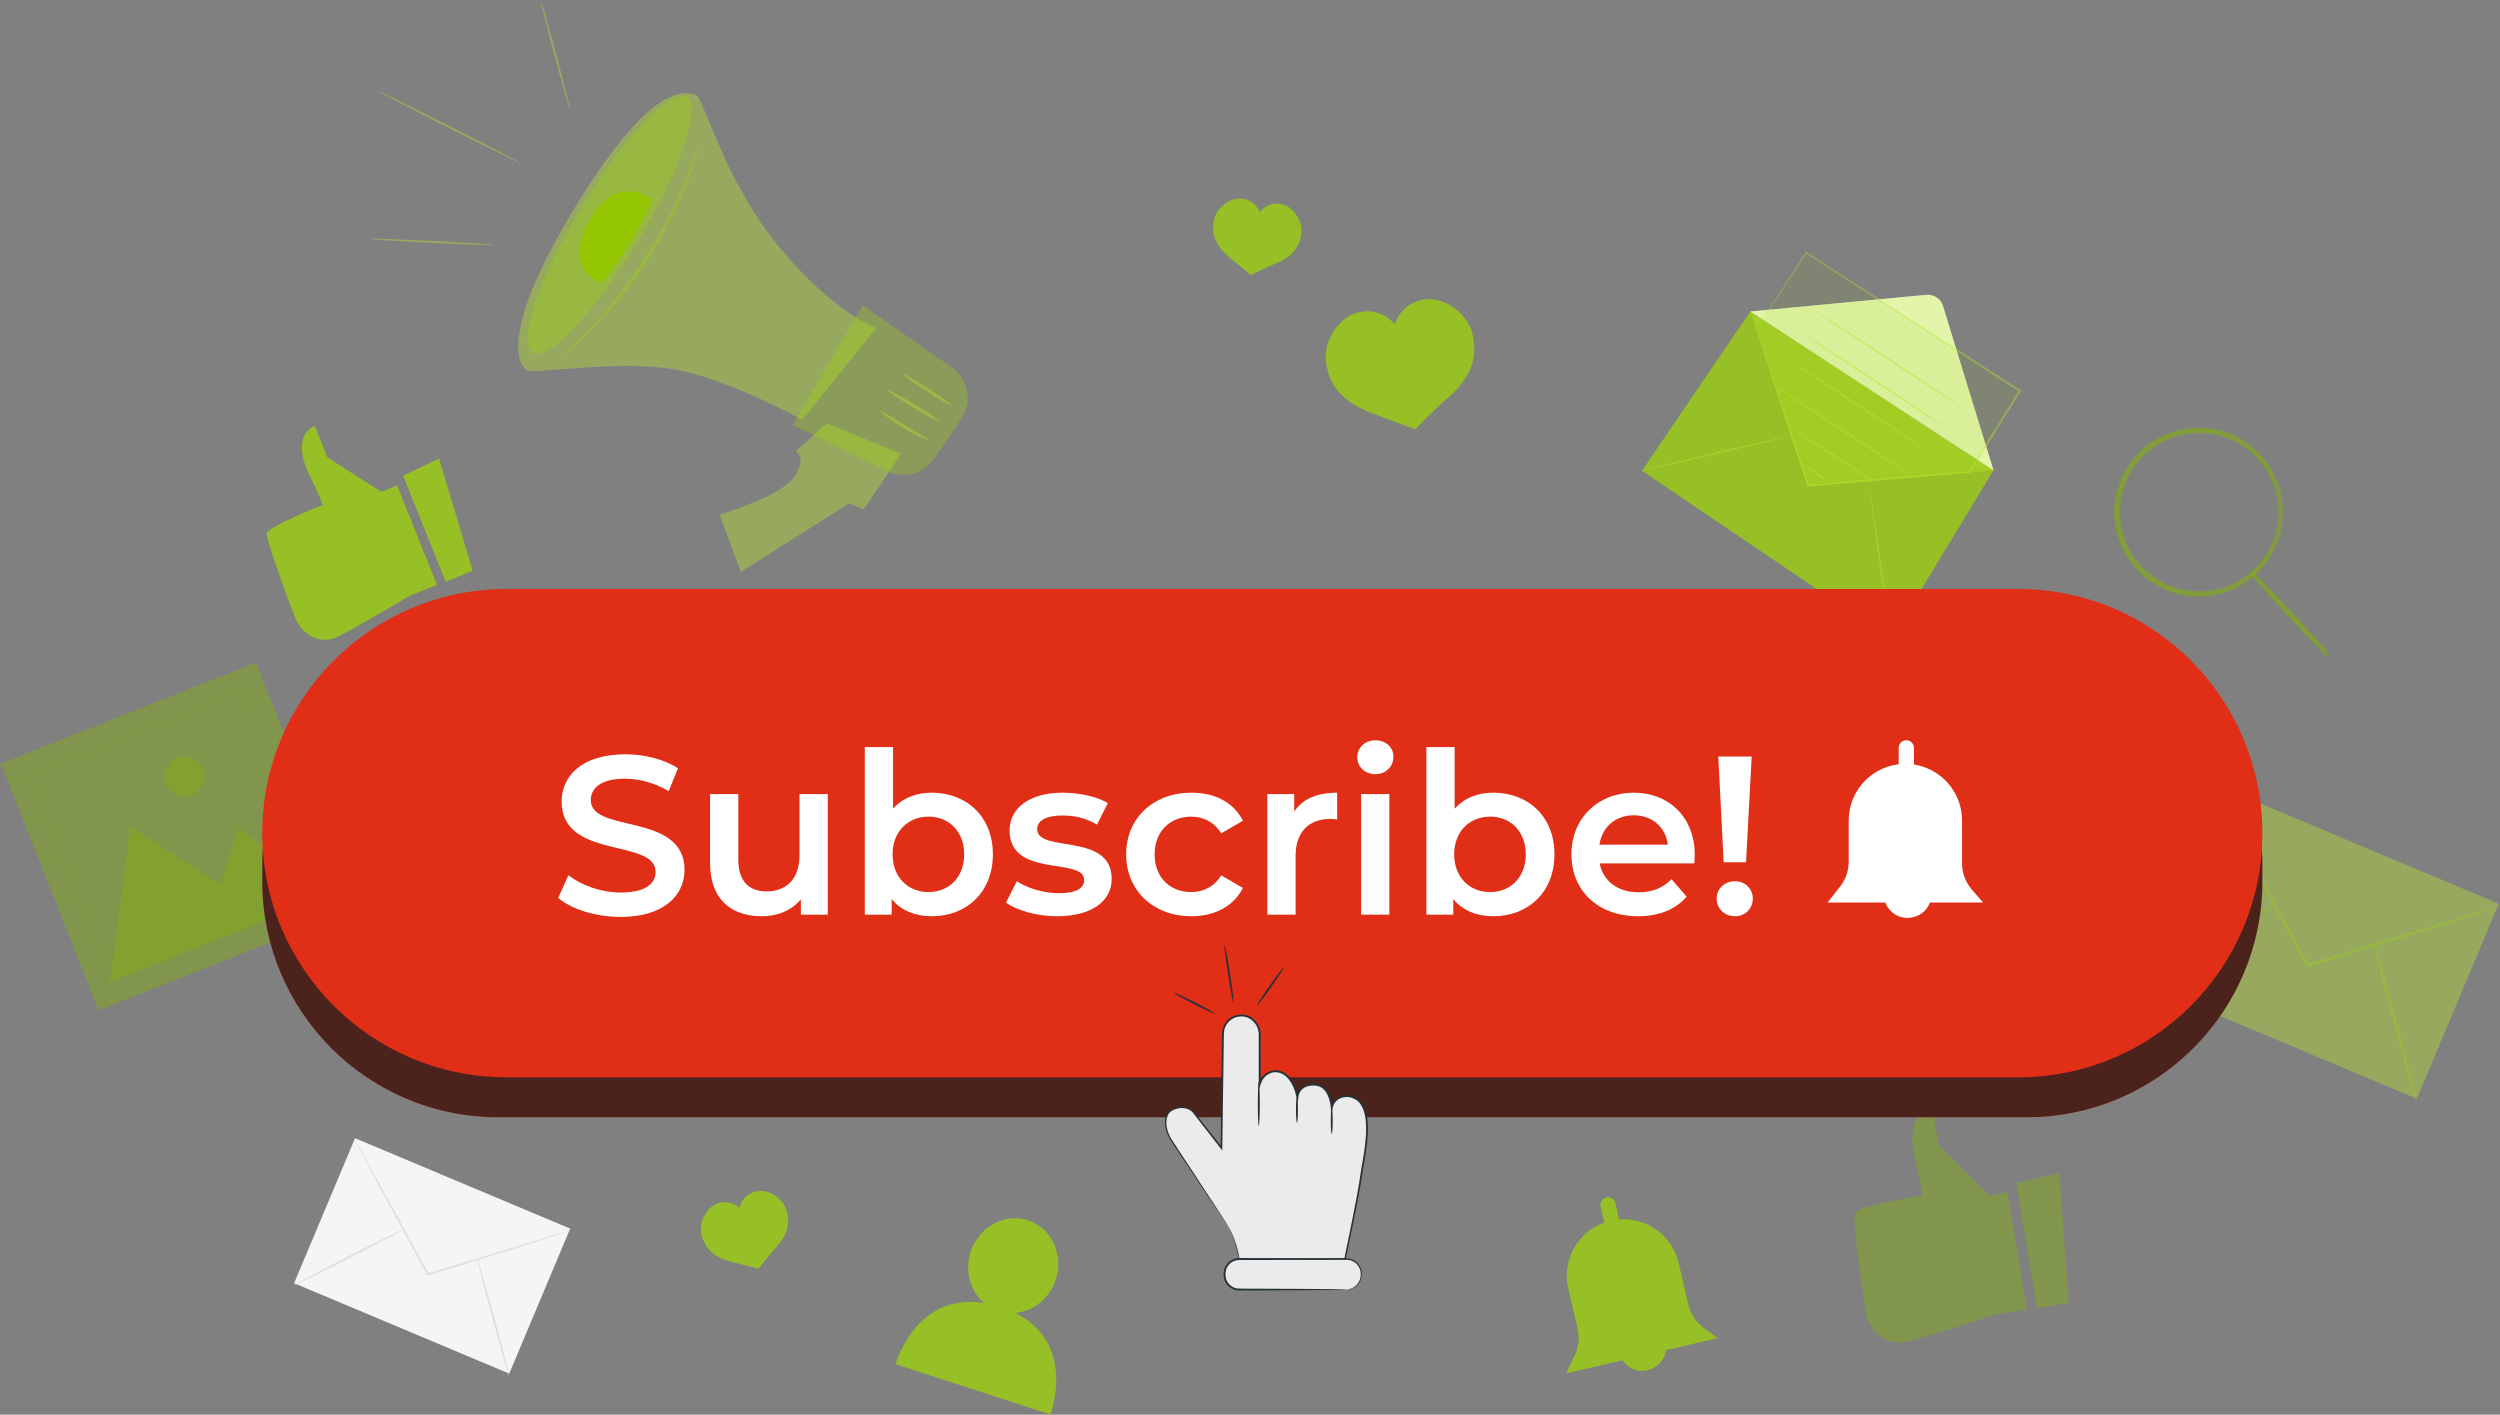 <svg width="592" height="335" viewBox="0 0 592 335" fill="none" xmlns="http://www.w3.org/2000/svg">
<rect x="0" y="0" width="592" height="335" fill="#808080" stroke="none"/>
<path d="M523.216 185.216L503.81 231.387L572.309 260.179L591.716 214.008L523.216 185.216Z" fill="#B7E72C" fill-opacity="0.4"/>
<path d="M591.705 214.692C591.713 214.713 591.404 214.832 590.809 215.038C590.151 215.258 589.283 215.547 588.199 215.908C585.854 216.657 582.578 217.703 578.556 218.988C570.329 221.549 559.066 225.054 546.592 228.935L546.329 229.017L546.197 228.774C546.096 228.589 545.986 228.388 545.876 228.187C539.584 216.562 533.888 206.042 529.725 198.35C527.713 194.565 526.073 191.48 524.898 189.27C524.366 188.238 523.939 187.412 523.616 186.786C523.33 186.214 523.188 185.908 523.209 185.897C523.23 185.886 523.41 186.17 523.736 186.721C524.087 187.331 524.55 188.137 525.129 189.144C526.349 191.329 528.053 194.379 530.144 198.121C534.352 205.788 540.108 216.276 546.469 227.864C546.578 228.065 546.687 228.266 546.788 228.451L546.393 228.29C558.89 224.483 570.174 221.046 578.417 218.535C582.464 217.335 585.762 216.358 588.122 215.658C589.222 215.346 590.102 215.098 590.769 214.909C591.377 214.745 591.699 214.669 591.705 214.692Z" fill="#A2DA00" fill-opacity="0.3"/>
<path d="M503.801 232.066C503.717 231.901 511.528 227.737 521.246 222.769C530.968 217.798 538.915 213.904 539 214.07C539.084 214.236 531.275 218.398 521.553 223.369C511.835 228.338 503.886 232.232 503.801 232.066Z" fill="#A2DA00" fill-opacity="0.3"/>
<path d="M562.009 223.063C562.189 223.014 564.637 231.436 567.477 241.872C570.318 252.311 572.475 260.81 572.296 260.86C572.116 260.909 569.668 252.488 566.826 242.049C563.986 231.614 561.829 223.112 562.009 223.063Z" fill="#A2DA00" fill-opacity="0.3"/>
<path d="M84.075 269.524L69.643 303.86L120.584 325.273L135.017 290.936L84.075 269.524Z" fill="#F5F5F5"/>
<path d="M134.994 291.436C135 291.452 134.77 291.54 134.328 291.693C133.839 291.856 133.194 292.071 132.388 292.339C130.644 292.897 128.207 293.675 125.217 294.631C119.098 296.535 110.722 299.142 101.445 302.028L101.249 302.089L101.151 301.908C101.076 301.771 100.994 301.621 100.913 301.472C96.233 292.826 91.998 285.003 88.901 279.282C87.404 276.467 86.185 274.173 85.312 272.53C84.916 271.763 84.598 271.148 84.358 270.683C84.144 270.258 84.04 270.03 84.055 270.022C84.07 270.014 84.205 270.225 84.447 270.634C84.708 271.089 85.052 271.688 85.483 272.437C86.39 274.061 87.657 276.329 89.212 279.112C92.341 284.815 96.623 292.613 101.353 301.232C101.434 301.381 101.516 301.53 101.591 301.668L101.297 301.548C110.592 298.717 118.982 296.161 125.113 294.293C128.124 293.401 130.575 292.674 132.331 292.154C133.148 291.923 133.803 291.737 134.299 291.597C134.75 291.475 134.99 291.42 134.994 291.436Z" fill="#E0E0E0"/>
<path d="M69.622 304.357C69.559 304.234 75.368 301.138 82.595 297.442C89.825 293.746 95.735 290.851 95.798 290.974C95.861 291.097 90.053 294.192 82.824 297.89C75.596 301.584 69.685 304.48 69.622 304.357Z" fill="#E0E0E0"/>
<path d="M112.91 297.663C113.043 297.627 114.865 303.89 116.977 311.651C119.09 319.414 120.694 325.735 120.56 325.772C120.427 325.808 118.606 319.546 116.493 311.783C114.381 304.022 112.776 297.7 112.91 297.663Z" fill="#E0E0E0"/>
<path d="M60.623 156.861L0.2 180.804L23.365 239.262L83.787 215.319L60.623 156.861Z" fill="#86B500" fill-opacity="0.4"/>
<path d="M26.066 232.392L30.86 195.688L52.15 209.497L56.411 195.995L77.118 212.162L26.066 232.392Z" fill="#86B500" fill-opacity="0.4"/>
<path d="M48.038 182.111C48.989 184.512 47.813 187.231 45.412 188.182C43.011 189.134 40.293 187.958 39.341 185.557C38.39 183.156 39.564 180.438 41.966 179.486C44.368 178.534 47.086 179.71 48.038 182.111Z" fill="#86B500" fill-opacity="0.4"/>
<g opacity="0.3">
<path d="M77.18 212.323C77.174 212.321 77.137 212.241 77.071 212.089C76.999 211.916 76.906 211.694 76.788 211.414C76.534 210.794 76.177 209.92 75.717 208.795C74.783 206.482 73.433 203.138 71.719 198.892C68.304 190.366 63.443 178.224 57.605 163.647L57.95 163.795C43.169 169.667 25.648 176.627 6.92 184.065C6.875 184.152 7.246 183.31 7.092 183.674L7.097 183.686L7.107 183.712L7.128 183.765L7.169 183.869L7.252 184.078L7.418 184.495L7.748 185.327L8.406 186.987C8.843 188.093 9.279 189.192 9.713 190.288C10.581 192.478 11.441 194.649 12.291 196.797C13.991 201.093 15.655 205.3 17.275 209.396C20.51 217.586 23.568 225.33 26.381 232.454L26.031 232.302C41.289 226.318 54.034 221.318 62.993 217.803C67.466 216.063 70.993 214.69 73.431 213.743C74.624 213.285 75.549 212.929 76.205 212.677C76.506 212.565 76.742 212.476 76.925 212.408C77.087 212.349 77.174 212.32 77.18 212.323C77.187 212.326 77.114 212.36 76.962 212.426C76.788 212.499 76.565 212.593 76.279 212.713C75.641 212.973 74.74 213.342 73.577 213.817C71.165 214.791 67.675 216.2 63.249 217.986C54.274 221.578 41.51 226.688 26.228 232.805L25.977 232.905L25.878 232.653C23.047 225.537 19.971 217.8 16.716 209.617C15.091 205.524 13.422 201.318 11.717 197.024C10.866 194.877 10.004 192.706 9.137 190.516C8.702 189.421 8.266 188.321 7.828 187.216L7.17 185.556L6.84 184.723L6.674 184.306L6.591 184.098L6.55 183.993L6.529 183.941L6.519 183.915L6.514 183.902C6.357 184.257 6.721 183.404 6.689 183.49C25.429 176.081 42.962 169.15 57.752 163.301L58 163.204L58.097 163.452C63.856 178.136 68.652 190.365 72.02 198.954C73.67 203.197 74.97 206.541 75.868 208.851C76.295 209.967 76.627 210.833 76.863 211.446C76.965 211.721 77.046 211.936 77.109 212.106C77.163 212.252 77.187 212.325 77.18 212.323Z" fill="#86B500" fill-opacity="0.4"/>
</g>
<path d="M406.753 316.864L403.487 314.501C401.632 313.158 400.323 311.189 399.804 308.958L397.503 299.072C395.981 292.533 389.915 288.25 383.421 288.748L382.528 284.909C382.302 283.937 381.331 283.333 380.359 283.559C379.387 283.785 378.783 284.756 379.009 285.728L379.886 289.497C373.566 291.767 369.805 298.455 371.365 305.155L373.576 314.659C374.058 316.73 373.831 318.904 372.932 320.831L370.887 325.211L384.198 322.114C385.066 323.367 386.423 324.289 387.93 324.546C390.05 324.906 392.338 323.943 393.561 322.174C394.064 321.446 394.366 320.597 394.484 319.721L406.753 316.864Z" fill="#A2DA00" fill-opacity="0.7"/>
<path d="M414.473 73.759L472.055 111.384L447.789 151.405L388.815 111.464L414.473 73.759Z" fill="#A2DA00" fill-opacity="0.7"/>
<path d="M414.476 73.76L456.165 69.819C457.93 69.651 459.57 70.747 460.091 72.442L472.059 111.385" fill="white"/>
<path d="M414.476 73.76L456.165 69.819C457.93 69.651 459.57 70.747 460.091 72.442L472.059 111.385" fill="#B7E72C" fill-opacity="0.4"/>
<path d="M388.815 111.465C388.788 111.351 396.701 109.387 406.487 107.08C416.276 104.772 424.231 102.995 424.258 103.109C424.285 103.224 416.374 105.186 406.585 107.495C396.799 109.802 388.842 111.579 388.815 111.465Z" fill="#B7E72C" fill-opacity="0.4"/>
<path d="M447.789 151.407C447.673 151.423 446.463 143.55 445.087 133.823C443.711 124.093 442.691 116.193 442.807 116.177C442.923 116.161 444.133 124.033 445.509 133.763C446.885 143.49 447.905 151.39 447.789 151.407Z" fill="#B7E72C" fill-opacity="0.4"/>
<path d="M414.475 73.759L428.02 115.269L472.057 111.384L414.475 73.759Z" fill="#B7E72C" fill-opacity="0.4"/>
<path d="M415.947 77.802L427.74 59.846L478.312 92.562L466.377 111.77L428.218 114.966L415.947 77.802Z" fill="#86B500" fill-opacity="0.1"/>
<path d="M415.947 77.802C415.947 77.802 416.043 78.034 416.198 78.478C416.358 78.941 416.584 79.596 416.875 80.444C417.462 82.184 418.314 84.709 419.401 87.928C421.561 94.404 424.651 103.668 428.401 114.907L428.202 114.775C439.201 113.843 452.243 112.736 466.357 111.539L466.18 111.648C468.456 107.983 470.845 104.138 473.275 100.226C474.912 97.593 476.529 94.991 478.115 92.44L478.186 92.759C457.833 79.552 439.877 67.901 427.658 59.972L427.865 59.928C424.14 65.543 421.179 70.007 419.138 73.085C418.12 74.604 417.332 75.78 416.787 76.594C416.523 76.98 416.319 77.279 416.17 77.498C416.03 77.701 415.947 77.802 415.947 77.802C415.947 77.802 416.001 77.696 416.128 77.492C416.267 77.272 416.458 76.97 416.704 76.58C417.232 75.76 417.995 74.575 418.979 73.044C420.999 69.937 423.928 65.431 427.613 59.763L427.694 59.638L427.82 59.719C440.061 67.614 458.048 79.215 478.438 92.366L478.63 92.49L478.509 92.685C476.924 95.236 475.307 97.839 473.671 100.472C471.24 104.384 468.85 108.228 466.572 111.892L466.511 111.991L466.395 112.001C452.279 113.169 439.234 114.248 428.233 115.158L428.081 115.17L428.034 115.026C424.345 103.737 421.305 94.43 419.179 87.926C418.139 84.703 417.322 82.175 416.759 80.432C416.492 79.587 416.285 78.933 416.139 78.471C416.003 78.028 415.947 77.802 415.947 77.802Z" fill="#B7E72C" fill-opacity="0.4"/>
<path d="M464.401 96.31C464.33 96.418 456.567 91.458 447.065 85.233C437.559 79.005 429.914 73.871 429.984 73.762C430.055 73.654 437.816 78.613 447.321 84.84C456.825 91.065 464.472 96.202 464.401 96.31Z" fill="#B7E72C" fill-opacity="0.4"/>
<path d="M461.044 101.365C460.973 101.473 453.211 96.513 443.709 90.288C434.203 84.061 426.557 78.927 426.627 78.818C426.698 78.709 434.459 83.669 443.965 89.896C453.468 96.122 461.115 101.257 461.044 101.365Z" fill="#B7E72C" fill-opacity="0.4"/>
<path d="M457.177 107.192C457.106 107.3 449.344 102.34 439.841 96.115C430.336 89.888 422.69 84.753 422.76 84.644C422.831 84.536 430.592 89.495 440.098 95.722C449.601 101.949 457.248 107.084 457.177 107.192Z" fill="#B7E72C" fill-opacity="0.4"/>
<path d="M453.309 113.02C453.238 113.128 445.83 108.4 436.764 102.461C427.695 96.52 420.403 91.617 420.474 91.509C420.545 91.401 427.952 96.127 437.021 102.068C446.087 108.007 453.38 112.912 453.309 113.02Z" fill="#B7E72C" fill-opacity="0.4"/>
<path d="M443.496 113.874C443.478 113.901 443.183 113.745 442.665 113.439C442.063 113.07 441.34 112.627 440.494 112.109C438.581 110.893 436.125 109.331 433.409 107.606C430.646 105.838 428.171 104.196 426.396 102.985C425.507 102.381 424.794 101.883 424.306 101.53C423.818 101.177 423.557 100.97 423.575 100.942C423.593 100.915 423.887 101.072 424.406 101.377C425.007 101.746 425.731 102.189 426.577 102.707C428.49 103.923 430.946 105.485 433.662 107.211C436.424 108.979 438.899 110.62 440.675 111.831C441.563 112.435 442.277 112.933 442.765 113.286C443.252 113.639 443.513 113.847 443.496 113.874Z" fill="#B7E72C" fill-opacity="0.4"/>
<path d="M433.771 114.501C433.7 114.609 432.005 113.61 429.988 112.27C427.969 110.93 426.391 109.757 426.462 109.65C426.533 109.542 428.228 110.541 430.247 111.881C432.265 113.22 433.843 114.393 433.771 114.501Z" fill="#B7E72C" fill-opacity="0.4"/>
<path d="M213.371 107.454L204.53 120.629L201.068 119.206L175.408 135.427L170.405 121.852C170.405 121.852 184.937 117.553 188.082 112.932C191.228 108.31 188.408 106.839 188.408 106.839L195.796 100.228L213.371 107.454Z" fill="#B7E72C" fill-opacity="0.4"/>
<path d="M207.489 77.672C207.489 77.672 197.284 74.098 184.231 58.147C171.178 42.195 166.501 22.527 164.684 22.403C162.867 22.279 155.422 17.675 136.522 48.498C117.622 79.321 122.621 87.603 125.613 87.9C128.604 88.196 149.541 84.975 162.024 87.929C174.507 90.882 189.983 99.425 189.983 99.425L207.489 77.672Z" fill="#B7E72C" fill-opacity="0.4"/>
<path d="M227.587 99.357L223.197 105.728L221.229 108.582C218.532 112.497 213.242 113.615 209.191 111.127L187.659 100.609L204.321 72.302L225.337 86.952C229.371 89.765 230.377 95.308 227.587 99.357Z" fill="#A2DA00" fill-opacity="0.3"/>
<path d="M137.662 49.239C127.567 65.953 122.359 81.301 126.031 83.519C129.703 85.738 140.865 73.986 150.961 57.272C161.057 40.558 166.264 25.209 162.592 22.992C158.919 20.772 147.758 32.524 137.662 49.239Z" fill="#A2DA00" fill-opacity="0.3"/>
<path d="M222.753 99.968C222.641 100.154 219.743 98.609 216.281 96.516C212.817 94.424 210.103 92.576 210.215 92.39C210.327 92.203 213.225 93.749 216.688 95.841C220.15 97.935 222.866 99.782 222.753 99.968Z" fill="#B7E72C" fill-opacity="0.4"/>
<path d="M225.138 95.924C225.018 96.107 222.407 94.618 219.304 92.601C216.2 90.581 213.782 88.797 213.901 88.615C214.019 88.433 216.629 89.921 219.734 91.94C222.837 93.959 225.256 95.743 225.138 95.924Z" fill="#B7E72C" fill-opacity="0.4"/>
<path d="M219.855 104.161C219.811 104.261 219.107 104.008 217.996 103.513C217.441 103.267 216.785 102.959 216.06 102.607C215.342 102.245 214.61 101.758 213.82 101.279C210.674 99.334 208.311 97.515 208.415 97.345C208.54 97.144 211.114 98.68 214.231 100.606C215.014 101.081 215.732 101.586 216.421 101.975C217.113 102.356 217.732 102.708 218.247 103.015C219.278 103.63 219.899 104.062 219.855 104.161Z" fill="#B7E72C" fill-opacity="0.4"/>
<path d="M154.401 47.255C154.401 47.255 145.966 40.515 139.508 52.228C133.049 63.941 142.393 67.113 142.393 67.113C147.044 61.499 151.065 54.909 154.401 47.255Z" fill="#93C600"/>
<path d="M165.847 33.745C165.899 33.76 165.67 34.581 165.209 36.054C164.741 37.524 164.072 39.659 163.167 42.27C162.623 43.544 162.03 44.935 161.394 46.427C161.073 47.174 160.741 47.946 160.399 48.742C160.227 49.139 160.053 49.543 159.877 49.951C159.69 50.355 159.464 50.747 159.254 51.153C158.395 52.768 157.493 54.462 156.56 56.218C156.326 56.657 156.089 57.099 155.851 57.545C155.618 57.994 155.314 58.407 155.045 58.845C154.49 59.71 153.927 60.587 153.357 61.476C152.785 62.363 152.221 63.24 151.664 64.105C151.377 64.53 151.127 64.978 150.816 65.377C150.509 65.779 150.204 66.179 149.902 66.574C148.692 68.153 147.524 69.676 146.412 71.129C146.129 71.488 145.867 71.856 145.576 72.195C145.278 72.526 144.983 72.853 144.691 73.174C144.109 73.816 143.543 74.44 142.996 75.043C141.902 76.242 140.881 77.362 139.946 78.386C137.951 80.288 136.291 81.779 135.149 82.814C134.002 83.843 133.349 84.394 133.311 84.355C133.274 84.316 133.855 83.689 134.937 82.591C136.056 81.475 137.629 79.908 139.56 77.983C140.465 76.946 141.454 75.814 142.516 74.599C143.048 73.993 143.599 73.366 144.166 72.721C144.451 72.399 144.738 72.072 145.03 71.741C145.314 71.403 145.57 71.032 145.846 70.673C146.94 69.221 148.087 67.698 149.277 66.121C149.575 65.726 149.876 65.329 150.179 64.928C150.487 64.53 150.734 64.086 151.017 63.661C151.569 62.801 152.128 61.93 152.694 61.048C153.261 60.167 153.821 59.297 154.374 58.439C154.641 58.005 154.945 57.596 155.179 57.151C155.417 56.709 155.654 56.271 155.889 55.836C156.83 54.1 157.739 52.424 158.605 50.827C158.817 50.425 159.048 50.039 159.238 49.641C159.418 49.236 159.596 48.839 159.772 48.445C160.124 47.661 160.466 46.898 160.797 46.161C161.461 44.691 162.082 43.32 162.649 42.064C163.597 39.514 164.369 37.438 164.918 35.958C165.467 34.52 165.796 33.73 165.847 33.745Z" fill="#A2DA00" fill-opacity="0.3"/>
<path d="M117.076 58.005C117.069 58.135 110.455 57.916 102.305 57.517C94.152 57.118 87.549 56.689 87.556 56.56C87.562 56.43 94.174 56.649 102.327 57.048C110.478 57.447 117.082 57.876 117.076 58.005Z" fill="#B7E72C" fill-opacity="0.4"/>
<path d="M123.509 38.714C123.45 38.829 115.784 35.083 106.388 30.347C96.988 25.608 89.418 21.675 89.477 21.559C89.535 21.444 97.2 25.19 106.599 29.927C115.995 34.664 123.567 38.599 123.509 38.714Z" fill="#B7E72C" fill-opacity="0.4"/>
<path d="M135.066 26.288C134.941 26.321 133.282 20.508 131.359 13.305C129.436 6.1 127.98 0.234 128.104 0.2C128.229 0.167 129.889 5.979 131.812 13.184C133.734 20.387 135.192 26.254 135.066 26.288Z" fill="#B7E72C" fill-opacity="0.4"/>
<path d="M348.553 78.632C347.924 76.49 346.51 74.627 344.76 73.239C343.046 71.88 340.952 70.937 338.766 70.843C336.444 70.743 334.096 71.64 332.434 73.263C331.445 74.229 330.706 75.442 330.279 76.756C329.47 75.796 328.456 75.009 327.315 74.485C325.203 73.516 322.69 73.459 320.537 74.334C318.511 75.158 316.856 76.75 315.697 78.606C314.516 80.5 313.81 82.73 313.938 84.96C314.098 87.752 315.146 90.657 316.975 92.773C318.907 95.008 321.679 96.603 324.431 97.674C329.06 99.474 335.126 101.68 335.126 101.68C335.126 101.68 339.186 97.384 342.941 94.133C345.174 92.2 347.249 89.766 348.316 87.013C349.328 84.405 349.339 81.316 348.553 78.632Z" fill="#A2DA00" fill-opacity="0.7"/>
<path d="M308.186 54.812C308.245 53.491 307.811 52.175 307.097 51.062C306.398 49.971 305.406 49.04 304.2 48.567C302.919 48.065 301.431 48.116 300.187 48.706C299.447 49.057 298.8 49.594 298.309 50.248C298.041 49.555 297.623 48.919 297.085 48.407C296.088 47.457 294.691 46.943 293.317 47.019C292.022 47.09 290.789 47.664 289.784 48.481C288.758 49.316 287.934 50.43 287.577 51.703C287.131 53.298 287.159 55.128 287.777 56.664C288.43 58.288 289.676 59.714 291.012 60.842C293.259 62.74 296.233 65.142 296.233 65.142C296.233 65.142 299.333 63.516 302.062 62.417C303.685 61.763 305.315 60.799 306.442 59.462C307.511 58.195 308.111 56.467 308.186 54.812Z" fill="#A2DA00" fill-opacity="0.7"/>
<path d="M185.99 285.947C185.476 284.729 184.519 283.727 183.396 283.029C182.296 282.345 181 281.93 179.707 282.021C178.335 282.119 177.014 282.804 176.144 283.872C175.627 284.506 175.274 285.27 175.111 286.072C174.571 285.562 173.92 285.167 173.214 284.936C171.906 284.507 170.424 284.643 169.215 285.303C168.078 285.924 167.211 286.971 166.655 288.141C166.087 289.336 165.821 290.696 166.047 291.999C166.33 293.631 167.142 295.27 168.36 296.393C169.647 297.578 171.385 298.329 173.077 298.775C175.922 299.523 179.64 300.413 179.64 300.413C179.64 300.413 181.74 297.612 183.731 295.447C184.915 294.159 185.972 292.587 186.415 290.895C186.835 289.293 186.634 287.474 185.99 285.947Z" fill="#A2DA00" fill-opacity="0.7"/>
<path d="M540.093 122.038C539.991 122.045 540.189 120.311 539.558 117.308C539.266 115.806 538.627 114.021 537.593 112.118C536.549 110.221 535.021 108.226 532.905 106.503C530.796 104.795 528.113 103.309 524.979 102.633C521.865 101.978 518.324 101.942 514.908 103.093C513.191 103.617 511.523 104.444 509.978 105.51C509.182 106.013 508.478 106.654 507.743 107.268C507.074 107.955 506.372 108.624 505.788 109.41C503.318 112.443 501.84 116.406 501.641 120.543C501.517 124.683 502.685 128.751 504.911 131.968C505.433 132.797 506.08 133.519 506.694 134.255C507.38 134.925 508.032 135.618 508.787 136.182C510.244 137.364 511.844 138.318 513.515 138.974C516.832 140.387 520.365 140.625 523.521 140.213C526.698 139.781 529.488 138.508 531.723 136.969C533.965 135.415 535.644 133.544 536.832 131.735C538.011 129.918 538.785 128.188 539.192 126.713C540.055 123.767 539.991 122.025 540.093 122.038C540.103 122.038 540.104 122.145 540.096 122.353C540.082 122.595 540.064 122.9 540.043 123.277C540.026 123.684 539.983 124.187 539.861 124.771C539.758 125.358 539.656 126.04 539.415 126.778C539.037 128.281 538.282 130.049 537.111 131.916C535.929 133.773 534.24 135.703 531.965 137.313C529.697 138.908 526.85 140.235 523.592 140.701C520.359 141.146 516.729 140.919 513.309 139.481C511.587 138.813 509.937 137.838 508.432 136.625C507.654 136.046 506.979 135.335 506.272 134.646C505.637 133.89 504.97 133.146 504.43 132.295C502.129 128.986 500.918 124.788 501.048 120.52C501.251 116.257 502.784 112.166 505.333 109.048C505.937 108.24 506.661 107.551 507.352 106.847C508.11 106.215 508.838 105.558 509.659 105.043C511.253 103.95 512.973 103.106 514.742 102.574C518.262 101.405 521.899 101.461 525.087 102.156C528.299 102.871 531.036 104.415 533.172 106.181C535.316 107.963 536.85 110.017 537.885 111.961C538.909 113.912 539.523 115.735 539.784 117.263C539.968 118.018 540.018 118.706 540.073 119.299C540.151 119.891 540.153 120.394 540.139 120.802C540.132 121.18 540.126 121.484 540.12 121.727C540.112 121.933 540.103 122.039 540.093 122.038Z" fill="#86B500" fill-opacity="0.4"/>
<path d="M520.631 141.354C518.408 141.354 515.786 141.011 513.134 139.895C511.397 139.221 509.715 138.238 508.149 136.974C507.508 136.498 506.924 135.92 506.357 135.361L505.958 134.967L505.61 134.56C505.072 133.927 504.516 133.271 504.049 132.534C501.695 129.149 500.466 124.871 500.597 120.506C500.805 116.136 502.363 111.968 504.985 108.762C505.498 108.075 506.106 107.463 506.694 106.87L507.031 106.53L507.486 106.145C508.095 105.629 508.725 105.096 509.418 104.66C511.064 103.532 512.816 102.681 514.612 102.14C518.71 100.779 522.624 101.155 525.183 101.712C528.132 102.37 530.993 103.794 533.458 105.83C535.426 107.466 537.092 109.511 538.28 111.746C539.267 113.624 539.939 115.504 540.226 117.183C540.392 117.857 540.449 118.493 540.502 119.056L540.521 119.252C540.586 119.755 540.609 120.257 540.588 120.815L540.569 121.733C540.564 121.878 540.56 121.99 540.546 122.08C540.553 122.18 540.548 122.282 540.545 122.371L540.491 123.301C540.469 123.852 540.408 124.35 540.301 124.861L540.268 125.054C540.174 125.606 540.065 126.233 539.842 126.916C539.434 128.537 538.618 130.359 537.491 132.153C536.13 134.292 534.31 136.202 532.224 137.678C529.608 139.518 526.645 140.716 523.655 141.144C522.782 141.266 521.758 141.354 520.631 141.354ZM520.661 102.627C518.933 102.627 517.013 102.859 515.052 103.52C513.386 104.029 511.768 104.822 510.234 105.881C509.607 106.276 509.055 106.745 508.471 107.242L507.71 107.943C507.169 108.489 506.611 109.054 506.149 109.678C503.722 112.66 502.284 116.52 502.089 120.564C501.969 124.604 503.102 128.566 505.28 131.712C505.707 132.387 506.22 132.995 506.717 133.584L507.04 133.966L507.413 134.333C507.959 134.875 508.475 135.387 509.056 135.82C510.518 137.006 512.069 137.923 513.68 138.554C517.379 140.129 521.038 140.082 523.463 139.766C526.238 139.389 529.007 138.293 531.469 136.598C533.429 135.24 535.154 133.472 536.456 131.487C537.541 129.815 538.337 128.121 538.759 126.592C539.354 124.563 539.5 123.128 539.57 122.438C539.589 122.257 539.602 122.123 539.623 122.02C539.61 121.914 539.607 121.779 539.603 121.597C539.587 120.904 539.553 119.462 539.119 117.399C538.813 115.831 538.15 114.082 537.199 112.331C536.055 110.252 534.471 108.357 532.622 106.851C530.3 104.971 527.624 103.664 524.884 103.073C523.728 102.831 522.279 102.627 520.661 102.627Z" fill="#86B500" fill-opacity="0.4"/>
<path d="M533.44 135.918C533.561 135.807 537.626 140.005 542.519 145.293C547.415 150.584 551.284 154.961 551.163 155.073C551.042 155.184 546.978 150.987 542.083 145.697C537.191 140.408 533.32 136.03 533.44 135.918Z" fill="#86B500" fill-opacity="0.4"/>
<path d="M551.33 155.529L551.138 155.525C550.96 155.518 550.542 155.503 541.752 146.002C532.962 136.503 532.979 136.086 532.986 135.907L532.994 135.721L533.133 135.588C533.512 135.232 533.546 135.205 536.512 138.267C538.228 140.04 540.479 142.426 542.849 144.987C545.218 147.548 547.423 149.976 549.057 151.827C551.88 155.021 551.849 155.05 551.466 155.402L551.33 155.529Z" fill="#86B500" fill-opacity="0.4"/>
<path d="M94.056 114.955L90.306 116.458L77.55 108.331L74.55 100.845C74.55 100.845 68.61 102.812 73.22 112.342C77.831 121.872 76.093 119.671 76.093 119.671C76.093 119.671 63.802 124.651 63.208 126.131C62.776 127.206 67.338 139.568 69.868 146.251C71.14 149.615 74.432 151.9 77.853 151.444C78.339 151.38 78.812 151.267 79.249 151.091C82.319 149.861 97.005 141.08 97.005 141.08L103.484 138.484L94.056 114.955Z" fill="#A2DA00" fill-opacity="0.7"/>
<path d="M103.968 108.597L111.94 135.174L105.517 137.748L95.445 112.612L103.968 108.597Z" fill="#A2DA00" fill-opacity="0.7"/>
<path d="M475.395 282.323L470.975 283.052L459.112 271.199L457.658 262.375C457.658 262.375 450.757 263.082 453.465 274.503C456.175 285.924 454.819 283.125 454.819 283.125C454.819 283.125 440.321 285.573 439.323 287.032C438.597 288.093 440.577 302.569 441.714 310.409C442.286 314.356 445.302 317.617 449.115 317.944C449.657 317.991 450.195 317.982 450.711 317.897C454.329 317.3 472.332 311.311 472.332 311.311L479.967 310.052L475.395 282.323Z" fill="#86B500" fill-opacity="0.4"/>
<path d="M487.65 277.813L489.916 308.494L482.345 309.743L477.461 280.118L487.65 277.813Z" fill="#86B500" fill-opacity="0.4"/>
<path d="M240.404 310.903C244.641 310.531 248.531 307.528 250.005 302.996C251.932 297.057 248.981 290.776 243.412 288.965C237.847 287.156 231.77 290.502 229.842 296.441C228.357 301.017 229.785 305.772 233.059 308.553C216.773 305.922 212.075 323.034 212.075 323.034L248.761 334.959C248.761 334.959 255.061 318.157 240.404 310.903Z" fill="#A2DA00" fill-opacity="0.7"/>
<path d="M479.886 264.576H117.948C87.103 264.576 62.1 239.571 62.1 208.727V204.797C62.1 173.953 87.104 148.948 117.948 148.948H479.886C510.73 148.948 535.735 173.953 535.735 204.797V208.727C535.735 239.572 510.731 264.576 479.886 264.576Z" fill="#FF725E"/>
<g opacity="0.7">
<path d="M479.886 264.576H117.948C87.103 264.576 62.1 239.571 62.1 208.727V204.797C62.1 173.953 87.104 148.948 117.948 148.948H479.886C510.73 148.948 535.735 173.953 535.735 204.797V208.727C535.735 239.572 510.731 264.576 479.886 264.576Z" fill="black"/>
</g>
<path d="M477.921 255.104H119.914C87.984 255.104 62.1 229.22 62.1 197.29C62.1 165.361 87.984 139.477 119.914 139.477H477.921C509.851 139.477 535.735 165.361 535.735 197.29C535.735 229.22 509.851 255.104 477.921 255.104Z" fill="#E02F16"/>
<path d="M132.194 212.634L134.602 207.233C137.597 209.639 142.358 211.351 146.958 211.351C152.788 211.351 155.249 209.265 155.249 206.484C155.249 198.406 132.997 203.702 132.997 189.794C132.997 183.75 137.811 178.615 148.081 178.615C152.574 178.615 157.281 179.792 160.544 181.932L158.352 187.334C154.981 185.355 151.291 184.392 148.028 184.392C142.251 184.392 139.897 186.639 139.897 189.474C139.897 197.443 162.095 192.256 162.095 206.002C162.095 211.993 157.228 217.128 146.958 217.128C141.127 217.128 135.297 215.309 132.194 212.634Z" fill="white"/>
<path d="M196.01 188.029V216.593H189.644V212.956C187.505 215.576 184.135 216.967 180.444 216.967C173.116 216.967 168.142 212.956 168.142 204.344V188.029H174.828V203.435C174.828 208.623 177.288 211.083 181.514 211.083C186.167 211.083 189.323 208.195 189.323 202.472V188.029H196.01Z" fill="white"/>
<path d="M235.113 202.311C235.113 211.19 228.962 216.967 220.618 216.967C216.713 216.967 213.397 215.63 211.15 212.901V216.592H204.785V176.902H211.471V191.506C213.772 188.939 216.981 187.708 220.618 187.708C228.963 187.709 235.113 193.432 235.113 202.311ZM228.32 202.311C228.32 196.854 224.682 193.378 219.869 193.378C215.055 193.378 211.364 196.854 211.364 202.311C211.364 207.766 215.055 211.244 219.869 211.244C224.683 211.244 228.32 207.767 228.32 202.311Z" fill="white"/>
<path d="M238.218 213.758L240.785 208.677C243.299 210.334 247.15 211.511 250.734 211.511C254.96 211.511 256.725 210.334 256.725 208.355C256.725 202.899 239.074 208.035 239.074 196.64C239.074 191.238 243.941 187.708 251.643 187.708C255.441 187.708 259.774 188.617 262.341 190.167L259.774 195.25C257.046 193.645 254.317 193.11 251.59 193.11C247.525 193.11 245.599 194.447 245.599 196.32C245.599 202.097 263.25 196.962 263.25 208.141C263.25 213.49 258.329 216.967 250.307 216.967C245.546 216.967 240.785 215.577 238.218 213.758Z" fill="white"/>
<path d="M266.676 202.311C266.676 193.752 273.095 187.708 282.134 187.708C287.697 187.708 292.137 190.008 294.329 194.341L289.195 197.336C287.483 194.608 284.915 193.378 282.08 193.378C277.159 193.378 273.415 196.802 273.415 202.311C273.415 207.874 277.159 211.244 282.08 211.244C284.915 211.244 287.483 210.014 289.195 207.286L294.329 210.282C292.137 214.56 287.697 216.968 282.134 216.968C273.096 216.967 266.676 210.869 266.676 202.311Z" fill="white"/>
<path d="M316.638 187.709V194.074C316.05 193.967 315.569 193.914 315.086 193.914C310.005 193.914 306.795 196.909 306.795 202.739V216.594H300.108V188.03H306.474V192.203C308.401 189.207 311.878 187.709 316.638 187.709Z" fill="white"/>
<path d="M321.4 179.311C321.4 177.065 323.218 175.3 325.68 175.3C328.14 175.3 329.958 176.958 329.958 179.15C329.958 181.504 328.194 183.322 325.68 183.322C323.219 183.322 321.4 181.558 321.4 179.311ZM322.309 188.029H328.996V216.593H322.309V188.029Z" fill="white"/>
<path d="M368.098 202.311C368.098 211.19 361.946 216.967 353.602 216.967C349.697 216.967 346.382 215.63 344.134 212.901V216.592H337.769V176.902H344.456V191.506C346.756 188.939 349.964 187.708 353.602 187.708C361.946 187.709 368.098 193.432 368.098 202.311ZM361.304 202.311C361.304 196.854 357.667 193.378 352.853 193.378C348.038 193.378 344.348 196.854 344.348 202.311C344.348 207.766 348.038 211.244 352.853 211.244C357.667 211.244 361.304 207.767 361.304 202.311Z" fill="white"/>
<path d="M401.21 204.451H378.798C379.601 208.623 383.078 211.297 388.052 211.297C391.261 211.297 393.775 210.281 395.808 208.195L399.391 212.313C396.824 215.362 392.812 216.967 387.891 216.967C378.316 216.967 372.112 210.815 372.112 202.311C372.112 193.806 378.37 187.708 386.875 187.708C395.219 187.708 401.317 193.539 401.317 202.471C401.317 203.007 401.263 203.809 401.21 204.451ZM378.744 200.011H394.953C394.417 195.892 391.261 193.058 386.875 193.058C382.542 193.058 379.387 195.839 378.744 200.011Z" fill="white"/>
<path d="M406.507 212.796C406.507 210.495 408.326 208.677 410.839 208.677C413.3 208.677 415.065 210.496 415.065 212.796C415.065 215.096 413.3 216.968 410.839 216.968C408.326 216.967 406.507 215.095 406.507 212.796ZM406.882 179.15H414.799L413.461 204.183H408.166L406.882 179.15Z" fill="white"/>
<path d="M469.593 213.711L466.947 210.67C465.443 208.942 464.614 206.728 464.613 204.437L464.61 194.287C464.607 187.572 459.669 182.028 453.229 181.044L453.228 177.103C453.228 176.105 452.419 175.296 451.421 175.296C450.423 175.296 449.615 176.105 449.616 177.104L449.616 180.974C442.947 181.755 437.771 187.418 437.772 194.296L437.776 204.054C437.777 206.181 437.063 208.246 435.751 209.92L432.768 213.724L446.434 213.719C446.997 215.137 448.109 216.342 449.519 216.933C451.503 217.764 453.95 217.343 455.541 215.897C456.196 215.302 456.681 214.543 456.995 213.716L469.593 213.711Z" fill="white"/>
<path d="M290.855 290.387C293.069 294.414 293.472 298.439 293.472 298.439H298.303V298.434L318.58 298.078L318.433 298.439C318.433 298.439 321.737 282.891 322.341 278.26C322.84 274.441 325.198 265.317 322.32 261.291C321.283 259.84 319.379 259.209 317.677 259.742C316.702 260.047 315.716 260.748 315.354 262.289C315.354 262.289 315.109 256.893 311.239 256.812C307.369 256.73 307.233 259.755 307.233 259.755C307.233 259.755 306.17 253.596 301.864 253.65C301.864 253.65 299.214 253.771 298.303 256.647V254.755V244.998C298.303 242.624 296.482 240.551 294.11 240.465C291.652 240.376 289.623 242.324 289.592 244.762L289.245 271.867L282.661 263.426C280.945 261.238 276.839 262.326 276.32 264.205C276.32 264.205 275.133 266.678 277.583 270.326C279.416 273.052 290.855 290.387 290.855 290.387Z" fill="#EBEBEB"/>
<path d="M290.854 290.387C290.854 290.387 290.741 290.244 290.538 289.953C290.329 289.646 290.034 289.215 289.651 288.653C288.87 287.491 287.733 285.8 286.272 283.625C284.807 281.43 283.018 278.749 280.938 275.634C279.898 274.073 278.786 272.403 277.606 270.631C277.013 269.743 276.439 268.766 276.139 267.653C275.826 266.552 275.722 265.324 276.169 264.134L276.159 264.161C276.388 263.437 276.981 262.922 277.617 262.589C278.265 262.259 278.99 262.075 279.736 262.048C280.477 262.022 281.257 262.164 281.934 262.562C282.105 262.656 282.253 262.79 282.412 262.905C282.552 263.043 282.688 263.192 282.819 263.336C283.05 263.632 283.282 263.929 283.516 264.227C285.388 266.62 287.354 269.132 289.399 271.743L289.045 271.863C289.134 264.299 289.231 256.009 289.336 247.193C289.343 246.642 289.349 246.089 289.356 245.533C289.369 244.99 289.339 244.407 289.473 243.824C289.725 242.672 290.446 241.624 291.449 240.975C292.448 240.317 293.717 240.079 294.902 240.34C296.092 240.595 297.146 241.375 297.79 242.41C298.114 242.927 298.339 243.508 298.451 244.112C298.572 244.727 298.525 245.33 298.535 245.907C298.535 247.082 298.536 248.264 298.536 249.452C298.536 251.827 298.537 254.227 298.537 256.647L298.079 256.576C298.393 255.589 299.058 254.561 300.074 253.997C300.481 253.757 300.926 253.589 301.386 253.485C301.605 253.435 301.875 253.399 302.105 253.434C302.339 253.462 302.58 253.446 302.806 253.514C303.736 253.692 304.568 254.221 305.195 254.89C306.448 256.257 307.089 257.981 307.463 259.715L307 259.744C307.109 258.524 307.905 257.442 308.998 256.978C309.533 256.727 310.112 256.639 310.677 256.595C310.961 256.592 311.241 256.562 311.532 256.611L311.964 256.659L312.382 256.784C313.522 257.126 314.314 258.112 314.783 259.097C315.253 260.112 315.498 261.182 315.582 262.279L315.132 262.237C315.364 261.089 316.204 260.033 317.314 259.632C318.399 259.202 319.635 259.243 320.683 259.7C321.205 259.932 321.687 260.254 322.082 260.663C322.492 261.068 322.745 261.575 323.018 262.054C323.487 263.061 323.698 264.136 323.835 265.194C324.223 269.467 323.311 273.523 322.684 277.371C322.141 281.257 321.371 284.953 320.68 288.473C319.95 291.987 319.256 295.328 318.603 298.476L318.274 298.375C318.328 298.246 318.374 298.13 318.421 298.015L318.583 298.252C310.432 298.372 303.619 298.472 298.305 298.549L298.417 298.435V298.441V298.555L298.304 298.554C296.411 298.546 294.863 298.539 293.472 298.533H293.39L293.38 298.45C293.029 295.736 292.297 293.71 291.762 292.384C291.491 291.718 291.255 291.222 291.092 290.893C290.927 290.561 290.854 290.387 290.854 290.387C290.854 290.387 291.266 291.023 291.85 292.345C292.417 293.669 293.18 295.685 293.564 298.43L293.472 298.347C294.863 298.341 296.411 298.335 298.304 298.327L298.19 298.44V298.435V298.323L298.302 298.32C303.614 298.212 310.427 298.073 318.578 297.907L318.838 297.902L318.741 298.143C318.694 298.258 318.648 298.374 318.595 298.504L318.266 298.403C318.908 295.254 319.589 291.912 320.306 288.398C320.986 284.874 321.742 281.19 322.276 277.304C322.899 273.444 323.788 269.405 323.4 265.242C323.266 264.217 323.06 263.185 322.62 262.245C322.363 261.802 322.129 261.33 321.765 260.974C321.41 260.608 320.976 260.319 320.506 260.112C319.563 259.7 318.451 259.667 317.483 260.052C316.502 260.416 315.799 261.297 315.578 262.34L315.25 263.896L315.128 262.298C315.05 261.28 314.809 260.23 314.369 259.294C313.927 258.373 313.223 257.512 312.237 257.222C311.282 256.937 310.129 256.999 309.191 257.401C308.239 257.795 307.564 258.753 307.468 259.763L307.325 261.285L307.006 259.792C306.655 258.152 306.014 256.46 304.857 255.209C303.727 253.956 301.787 253.431 300.312 254.399C299.408 254.903 298.819 255.81 298.528 256.715L298.069 258.138V256.644C298.069 254.224 298.07 251.825 298.07 249.449C298.07 248.261 298.071 247.08 298.071 245.904C298.063 245.309 298.105 244.73 297.997 244.193C297.896 243.646 297.693 243.121 297.399 242.653C296.817 241.714 295.867 241.015 294.804 240.785C293.745 240.551 292.597 240.763 291.699 241.355C290.795 241.939 290.143 242.882 289.915 243.919C289.795 244.431 289.821 244.974 289.807 245.537C289.8 246.092 289.792 246.646 289.785 247.197C289.663 256.013 289.547 264.301 289.443 271.866L289.435 272.43L289.088 271.985C287.053 269.366 285.095 266.848 283.23 264.45C282.742 263.858 282.366 263.195 281.752 262.865C281.149 262.508 280.438 262.372 279.747 262.392C279.055 262.414 278.373 262.586 277.774 262.888C277.181 263.191 276.665 263.662 276.478 264.245L276.477 264.248L276.468 264.272C276.072 265.311 276.14 266.519 276.442 267.564C276.725 268.635 277.272 269.581 277.854 270.461C279.024 272.241 280.126 273.919 281.157 275.487C283.211 278.621 284.979 281.318 286.426 283.525C287.855 285.72 288.967 287.428 289.731 288.601C290.097 289.173 290.378 289.612 290.579 289.924C290.768 290.227 290.854 290.387 290.854 290.387Z" fill="#263238"/>
<path d="M318.85 305.368H293.46C291.53 305.368 289.967 303.804 289.967 301.875V301.63C289.967 299.7 291.531 298.137 293.46 298.137H318.85C320.778 298.137 322.342 299.701 322.342 301.63V301.875C322.342 303.804 320.778 305.368 318.85 305.368Z" fill="#EBEBEB"/>
<path d="M318.85 305.368C318.849 305.342 319.109 305.351 319.578 305.242C320.037 305.125 320.733 304.859 321.343 304.183C321.644 303.849 321.913 303.414 322.075 302.892C322.23 302.376 322.257 301.753 322.171 301.13C322.006 299.889 320.924 298.539 319.32 298.339C312.662 298.347 303.539 298.358 293.462 298.37C292.275 298.364 291.145 299.052 290.598 300.069C290.33 300.578 290.185 301.139 290.199 301.718C290.182 302.306 290.3 302.855 290.554 303.356C291.054 304.359 292.079 305.034 293.15 305.129C294.253 305.163 295.407 305.143 296.492 305.153C300.863 305.172 304.802 305.189 308.128 305.203C311.406 305.234 314.074 305.26 315.973 305.278C316.865 305.297 317.576 305.311 318.106 305.322C318.594 305.336 318.85 305.352 318.85 305.368C318.85 305.384 318.595 305.399 318.107 305.415C317.577 305.425 316.866 305.44 315.974 305.459C314.075 305.477 311.406 305.502 308.129 305.533C304.802 305.548 300.863 305.565 296.493 305.584C295.389 305.579 294.296 305.607 293.109 305.574C291.89 305.47 290.719 304.705 290.147 303.563C289.855 303.003 289.717 302.342 289.736 301.716C289.719 301.082 289.882 300.42 290.19 299.844C290.812 298.683 292.106 297.893 293.463 297.9C303.58 297.918 312.7 297.886 319.367 298.009C321.129 298.255 322.279 299.75 322.431 301.09C322.511 301.768 322.468 302.397 322.289 302.958C322.103 303.511 321.806 303.964 321.478 304.307C320.813 304.998 320.077 305.243 319.599 305.334C319.108 305.415 318.85 305.368 318.85 305.368Z" fill="#263238"/>
<path d="M298.085 266.59C297.955 266.59 297.851 264.241 297.851 261.345C297.851 258.447 297.955 256.099 298.085 256.099C298.214 256.099 298.319 258.447 298.319 261.345C298.319 264.241 298.213 266.59 298.085 266.59Z" fill="#263238"/>
<path d="M307.119 265.876C306.989 265.876 306.885 264.479 306.885 262.758C306.885 261.035 306.989 259.638 307.119 259.638C307.248 259.638 307.353 261.034 307.353 262.758C307.353 264.48 307.248 265.876 307.119 265.876Z" fill="#263238"/>
<path d="M315.355 268.5C315.226 268.5 315.121 267.103 315.121 265.381C315.121 263.659 315.226 262.262 315.355 262.262C315.484 262.262 315.589 263.658 315.589 265.381C315.59 267.103 315.485 268.5 315.355 268.5Z" fill="#263238"/>
<path d="M287.731 240.058C287.673 240.173 285.454 239.159 282.779 237.793C280.101 236.426 277.98 235.225 278.038 235.11C278.097 234.995 280.314 236.009 282.992 237.376C285.668 238.741 287.791 239.943 287.731 240.058Z" fill="#263238"/>
<path d="M292.124 237.583C291.996 237.603 291.41 234.53 290.813 230.72C290.216 226.909 289.836 223.804 289.964 223.784C290.092 223.764 290.679 226.837 291.276 230.648C291.872 234.458 292.252 237.564 292.124 237.583Z" fill="#263238"/>
<path d="M297.59 238.213C297.484 238.139 298.852 236 300.646 233.437C302.441 230.873 303.981 228.855 304.087 228.929C304.193 229.003 302.825 231.141 301.03 233.705C299.236 236.268 297.696 238.287 297.59 238.213Z" fill="#263238"/>
</svg>
